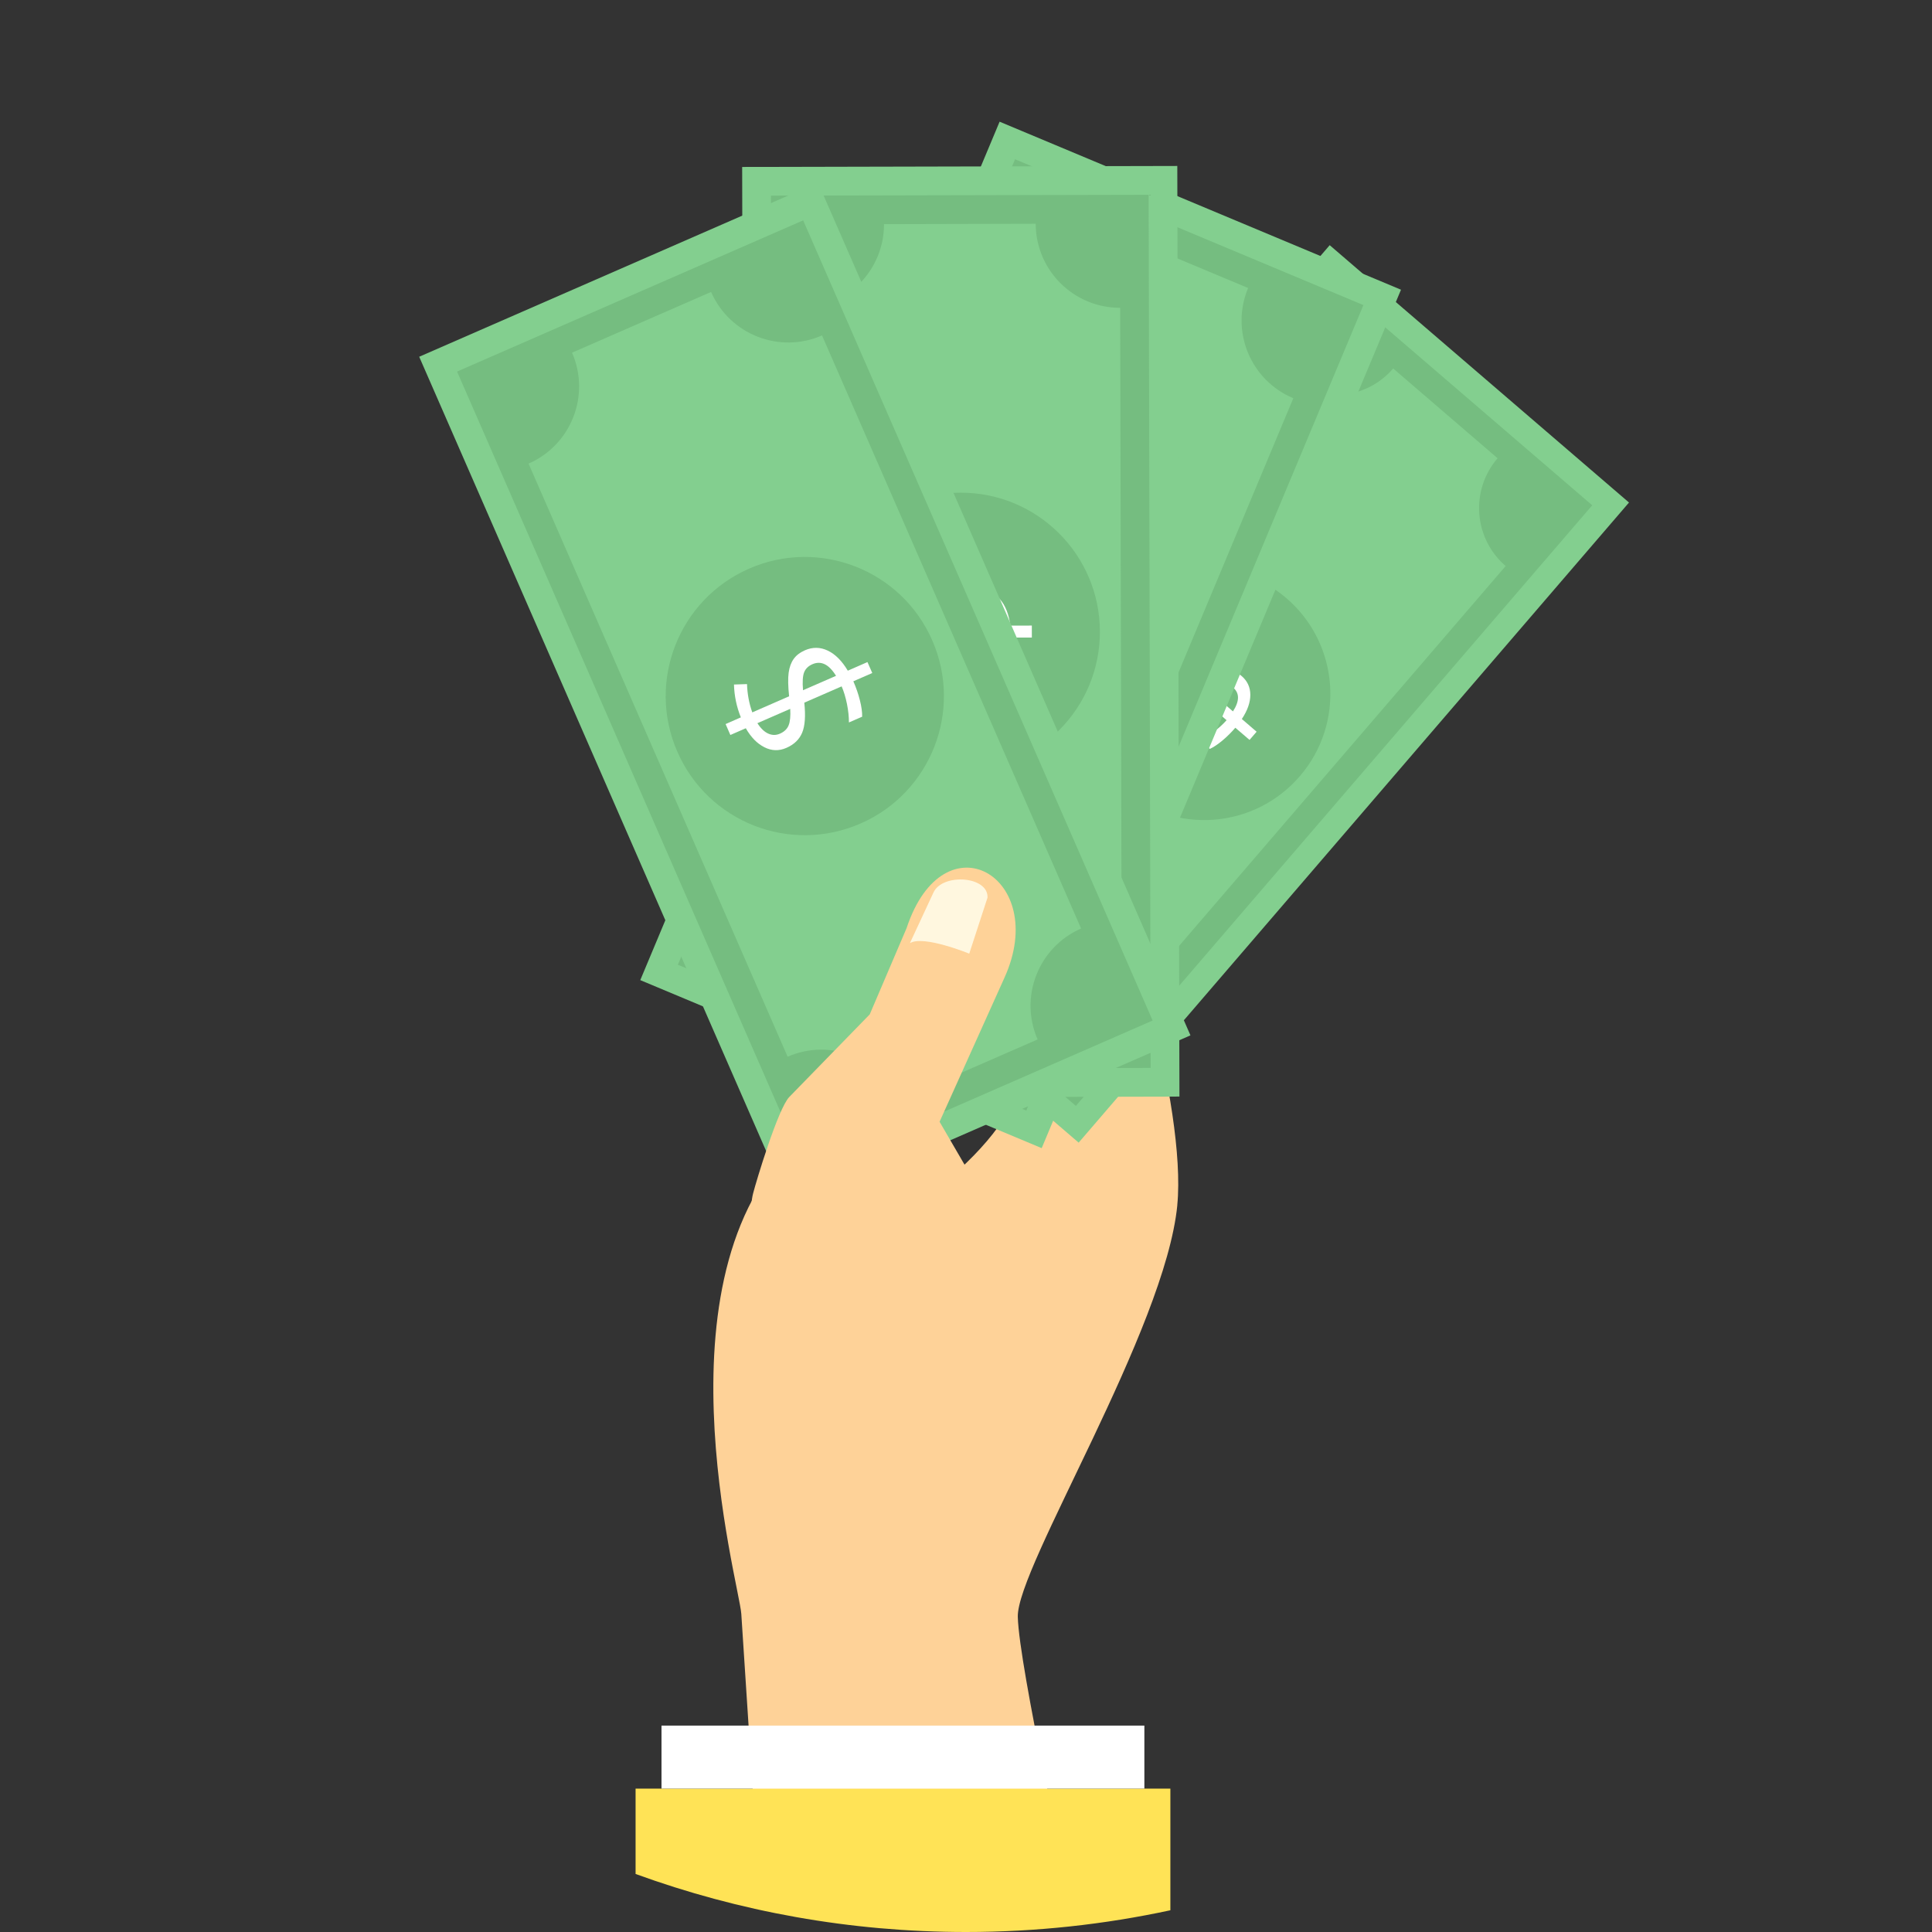 <svg width="84" height="84" viewBox="0 0 84 84" fill="none" xmlns="http://www.w3.org/2000/svg">
<rect x="0" y="0" width="84" height="84" fill="#333333" stroke="none"/>
<path d="M51.188 52.396C50.66 57.812 44.202 68.139 44.252 70.297C44.303 72.455 46.498 82.319 46.498 82.319H33.022L32.23 70.165C32.145 68.857 28.204 55.006 34.985 49.321L38.44 49.687L40.288 52.066C44.322 48.84 46.465 45.728 43.058 39.786L40.944 39.88C38.965 37.623 40.075 36.952 42.558 36.444C44.812 35.984 46.476 36.447 47.695 37.49C48.803 38.761 51.602 48.134 51.186 52.395L51.188 52.396Z" fill="#FED298"/>
<path d="M70.826 21.849L46.898 49.68L33.885 38.492L57.813 10.66L70.826 21.849Z" fill="#83CF8F"/>
<path d="M56.507 33.74C54.535 36.032 51.078 36.294 48.785 34.322C46.492 32.349 46.231 28.893 48.203 26.6C50.175 24.306 53.632 24.046 55.925 26.018C58.217 27.989 58.478 31.447 56.507 33.74ZM35.481 38.371L46.777 48.083L69.227 21.969L57.931 12.258L35.48 38.372L35.481 38.371Z" fill="#75BD80"/>
<path d="M65.111 19.923L60.573 16.021C59.376 17.414 57.278 17.572 55.887 16.375L39.246 35.731C40.637 36.928 40.796 39.026 39.6 40.417L44.137 44.318C45.333 42.927 47.431 42.769 48.823 43.966L65.464 24.61C64.072 23.413 63.915 21.316 65.112 19.923L65.111 19.923Z" fill="#83CF8F"/>
<path d="M55.932 26.009C58.23 27.985 58.491 31.449 56.516 33.746C54.54 36.044 51.077 36.304 48.779 34.33C46.482 32.355 46.221 28.891 48.196 26.593C50.171 24.296 53.635 24.035 55.932 26.009H55.932Z" fill="#75BD80"/>
<path d="M53.615 29.893C53.483 29.779 53.338 29.728 53.186 29.738C53.033 29.749 52.816 29.838 52.531 30.005L53.607 30.93C53.896 30.483 53.899 30.136 53.614 29.892L53.615 29.893ZM50.593 29.929C50.734 30.05 50.882 30.105 51.038 30.094C51.194 30.084 51.398 30.009 51.651 29.869L50.579 28.949C50.452 29.158 50.391 29.345 50.396 29.513C50.401 29.681 50.467 29.82 50.594 29.929H50.593ZM53.983 29.391C54.234 29.607 54.36 29.88 54.362 30.208C54.363 30.536 54.241 30.888 53.993 31.261L54.635 31.814L54.328 32.17L53.71 31.641C53.532 31.847 53.344 32.034 53.145 32.2C52.946 32.365 52.765 32.487 52.601 32.561L52.169 32.189C52.37 32.095 52.578 31.966 52.793 31.804C53.008 31.64 53.186 31.477 53.329 31.312L52.109 30.265C51.665 30.541 51.297 30.686 51.007 30.702C50.718 30.718 50.447 30.618 50.196 30.402C49.954 30.194 49.837 29.929 49.843 29.609C49.849 29.288 49.968 28.959 50.2 28.623L49.696 28.19L50.002 27.832L50.5 28.261C50.802 27.93 51.152 27.661 51.55 27.455L51.79 27.91C51.444 28.092 51.139 28.316 50.876 28.582L52.077 29.615C52.419 29.404 52.695 29.265 52.906 29.197C53.117 29.128 53.31 29.109 53.482 29.139C53.654 29.168 53.822 29.252 53.983 29.392V29.391Z" fill="white"/>
<path d="M60.913 12.596L45.291 49.919L27.838 42.614L43.461 5.291L60.913 12.596Z" fill="#83CF8F"/>
<path d="M49.944 29.936C48.657 33.011 45.121 34.461 42.044 33.173C38.97 31.886 37.52 28.349 38.807 25.274C40.095 22.2 43.63 20.749 46.707 22.038C49.782 23.324 51.231 26.86 49.944 29.936ZM29.473 41.945L44.621 48.285L59.279 13.265L44.132 6.924L29.473 41.944V41.945Z" fill="#75BD80"/>
<path d="M54.265 12.522L48.18 9.975C47.399 11.841 45.252 12.721 43.386 11.94L32.521 37.897C34.388 38.678 35.267 40.824 34.486 42.69L40.572 45.236C41.353 43.371 43.499 42.491 45.366 43.272L56.231 17.314C54.364 16.534 53.485 14.387 54.266 12.521L54.265 12.522Z" fill="#83CF8F"/>
<path d="M46.711 22.027C49.791 23.317 51.244 26.86 49.954 29.941C48.664 33.022 45.121 34.474 42.041 33.184C38.959 31.895 37.507 28.351 38.796 25.27C40.086 22.189 43.629 20.736 46.711 22.027Z" fill="#3FA344"/>
<path d="M45.603 26.887C45.425 26.812 45.257 26.806 45.102 26.871C44.945 26.935 44.747 27.102 44.505 27.374L45.95 27.979C46.101 27.41 45.984 27.046 45.604 26.887H45.603ZM42.448 27.953C42.636 28.032 42.81 28.039 42.97 27.976C43.132 27.912 43.319 27.764 43.537 27.531L42.101 26.93C42.036 27.191 42.036 27.41 42.1 27.584C42.162 27.759 42.279 27.882 42.449 27.953L42.448 27.953ZM45.819 26.235C46.155 26.377 46.381 26.619 46.494 26.964C46.607 27.308 46.598 27.719 46.466 28.195L47.326 28.556L47.126 29.035L46.298 28.689C46.181 28.966 46.048 29.226 45.895 29.468C45.742 29.71 45.594 29.896 45.449 30.031L44.87 29.788C45.047 29.622 45.22 29.415 45.391 29.172C45.561 28.927 45.693 28.695 45.786 28.474L44.151 27.791C43.779 28.23 43.443 28.508 43.145 28.623C42.847 28.738 42.529 28.726 42.193 28.584C41.868 28.449 41.655 28.212 41.552 27.874C41.45 27.535 41.462 27.15 41.591 26.719L40.916 26.436L41.117 25.957L41.785 26.236C41.987 25.787 42.264 25.386 42.611 25.033L43.017 25.43C42.717 25.737 42.472 26.076 42.286 26.446L43.896 27.12C44.183 26.783 44.425 26.543 44.624 26.398C44.822 26.255 45.016 26.169 45.207 26.141C45.396 26.113 45.601 26.145 45.819 26.235Z" fill="#7DBF76"/>
<path d="M51.187 7.216L51.28 47.677L32.36 47.721L32.268 7.259L51.187 7.216Z" fill="#83CF8F"/>
<path d="M47.81 27.455C47.818 30.789 45.122 33.497 41.788 33.505C38.454 33.512 35.747 30.817 35.738 27.483C35.731 24.149 38.427 21.441 41.76 21.434C45.094 21.425 47.803 24.122 47.81 27.455ZM33.607 46.47L50.028 46.431L49.941 8.468L33.519 8.505L33.607 46.469V46.47Z" fill="#75BD80"/>
<path d="M45.032 9.729L38.435 9.745C38.438 11.767 36.802 13.411 34.779 13.416L34.845 41.554C36.867 41.549 38.512 43.187 38.517 45.209L45.114 45.193C45.109 43.17 46.745 41.527 48.767 41.522L48.703 13.383C46.68 13.387 45.036 11.751 45.031 9.729H45.032Z" fill="#83CF8F"/>
<path d="M41.76 21.421C45.099 21.413 47.813 24.116 47.822 27.455C47.829 30.795 45.128 33.51 41.789 33.516C38.448 33.523 35.735 30.822 35.726 27.483C35.719 24.142 38.421 21.429 41.76 21.421Z" fill="#75BD80"/>
<path d="M42.626 26.329C42.434 26.33 42.277 26.39 42.157 26.51C42.039 26.63 41.92 26.861 41.803 27.205L43.369 27.202C43.287 26.62 43.039 26.329 42.626 26.33V26.329H42.626ZM40.131 28.537C40.336 28.537 40.499 28.475 40.623 28.355C40.746 28.233 40.862 28.024 40.97 27.727L39.413 27.73C39.456 27.995 39.54 28.196 39.665 28.332C39.789 28.47 39.945 28.538 40.13 28.537H40.131ZM42.572 25.645C42.938 25.645 43.238 25.781 43.477 26.055C43.715 26.327 43.866 26.711 43.928 27.201L44.862 27.199L44.863 27.719L43.965 27.72C43.965 28.021 43.944 28.312 43.896 28.593C43.85 28.876 43.785 29.106 43.703 29.287H43.075C43.173 29.065 43.254 28.808 43.317 28.516C43.379 28.226 43.41 27.961 43.409 27.721L41.638 27.725C41.465 28.275 41.264 28.661 41.033 28.883C40.803 29.106 40.506 29.216 40.14 29.217C39.788 29.218 39.5 29.082 39.275 28.811C39.048 28.539 38.911 28.179 38.861 27.73L38.128 27.731L38.127 27.213L38.852 27.212C38.864 26.718 38.962 26.241 39.147 25.782L39.675 25.99C39.517 26.39 39.425 26.798 39.396 27.211L41.142 27.207C41.275 26.786 41.406 26.47 41.532 26.26C41.659 26.05 41.804 25.896 41.969 25.796C42.134 25.697 42.334 25.646 42.571 25.645H42.572Z" fill="white"/>
<path d="M35.563 7.938L51.759 45.016L34.422 52.589L18.226 15.511L35.563 7.938Z" fill="#83CF8F"/>
<path d="M40.524 27.847C41.859 30.903 40.463 34.46 37.409 35.795C34.354 37.129 30.796 35.735 29.462 32.679C28.128 29.624 29.523 26.066 32.578 24.732C35.632 23.398 39.191 24.793 40.525 27.847H40.524ZM35.067 50.944L50.115 44.371L34.92 9.581L19.872 16.155L35.068 50.944H35.067Z" fill="#75BD80"/>
<path d="M30.917 12.693L24.872 15.334C25.682 17.188 24.835 19.348 22.981 20.157L34.245 45.944C36.1 45.134 38.259 45.98 39.068 47.834L45.114 45.193C44.303 43.34 45.15 41.181 47.004 40.37L35.74 14.584C33.886 15.395 31.727 14.547 30.916 12.693H30.917Z" fill="#83CF8F"/>
<path d="M32.572 24.722C35.632 23.385 39.196 24.783 40.533 27.843C41.87 30.904 40.474 34.47 37.413 35.806C34.351 37.143 30.787 35.746 29.45 32.684C28.113 29.624 29.511 26.06 32.572 24.722Z" fill="#75BD80"/>
<path d="M35.32 28.88C35.144 28.958 35.023 29.075 34.962 29.232C34.9 29.389 34.884 29.647 34.914 30.01L36.349 29.384C36.041 28.882 35.698 28.714 35.32 28.88ZM33.912 31.898C34.098 31.816 34.224 31.695 34.288 31.536C34.353 31.375 34.376 31.137 34.358 30.82L32.93 31.443C33.077 31.671 33.234 31.821 33.403 31.896C33.572 31.972 33.741 31.973 33.912 31.898ZM34.998 28.273C35.333 28.127 35.664 28.132 35.991 28.288C36.318 28.443 36.607 28.735 36.861 29.16L37.716 28.786L37.925 29.262L37.102 29.621C37.222 29.895 37.318 30.172 37.387 30.449C37.457 30.726 37.49 30.964 37.485 31.161L36.91 31.411C36.911 31.168 36.883 30.901 36.825 30.608C36.765 30.316 36.688 30.061 36.593 29.842L34.97 30.551C35.03 31.124 35 31.56 34.877 31.855C34.754 32.15 34.525 32.371 34.191 32.516C33.869 32.658 33.55 32.648 33.235 32.489C32.919 32.33 32.651 32.055 32.426 31.663L31.755 31.956L31.548 31.481L32.211 31.19C32.026 30.733 31.926 30.256 31.912 29.762L32.479 29.743C32.493 30.172 32.569 30.583 32.708 30.973L34.309 30.274C34.263 29.835 34.256 29.494 34.289 29.25C34.322 29.007 34.395 28.808 34.506 28.652C34.617 28.494 34.781 28.368 34.998 28.273Z" fill="white"/>
<path d="M43.679 42.494L40.851 48.772L43.547 53.407C46.619 58.686 31.491 56.826 32.745 51.882C32.873 51.378 33.828 48.197 34.317 47.695L37.815 44.103L39.417 40.353C41.039 35.449 45.647 38.127 43.679 42.494Z" fill="#FED298"/>
<path d="M40.588 38.799C40.983 37.957 42.973 38.086 42.936 39.025L42.141 41.463C42.141 41.463 40.145 40.644 39.561 41.007L40.588 38.799Z" fill="#FFF7DF"/>
<path d="M27.633 77.766H50.886V83.055C48.021 83.672 45.05 84 42.001 84C36.954 84 32.116 83.109 27.634 81.477V77.766H27.633V77.766Z" fill="#FFE356"/>
<path d="M28.761 77.765H49.755V75.026H28.761V77.765Z" fill="white"/>
</svg>
